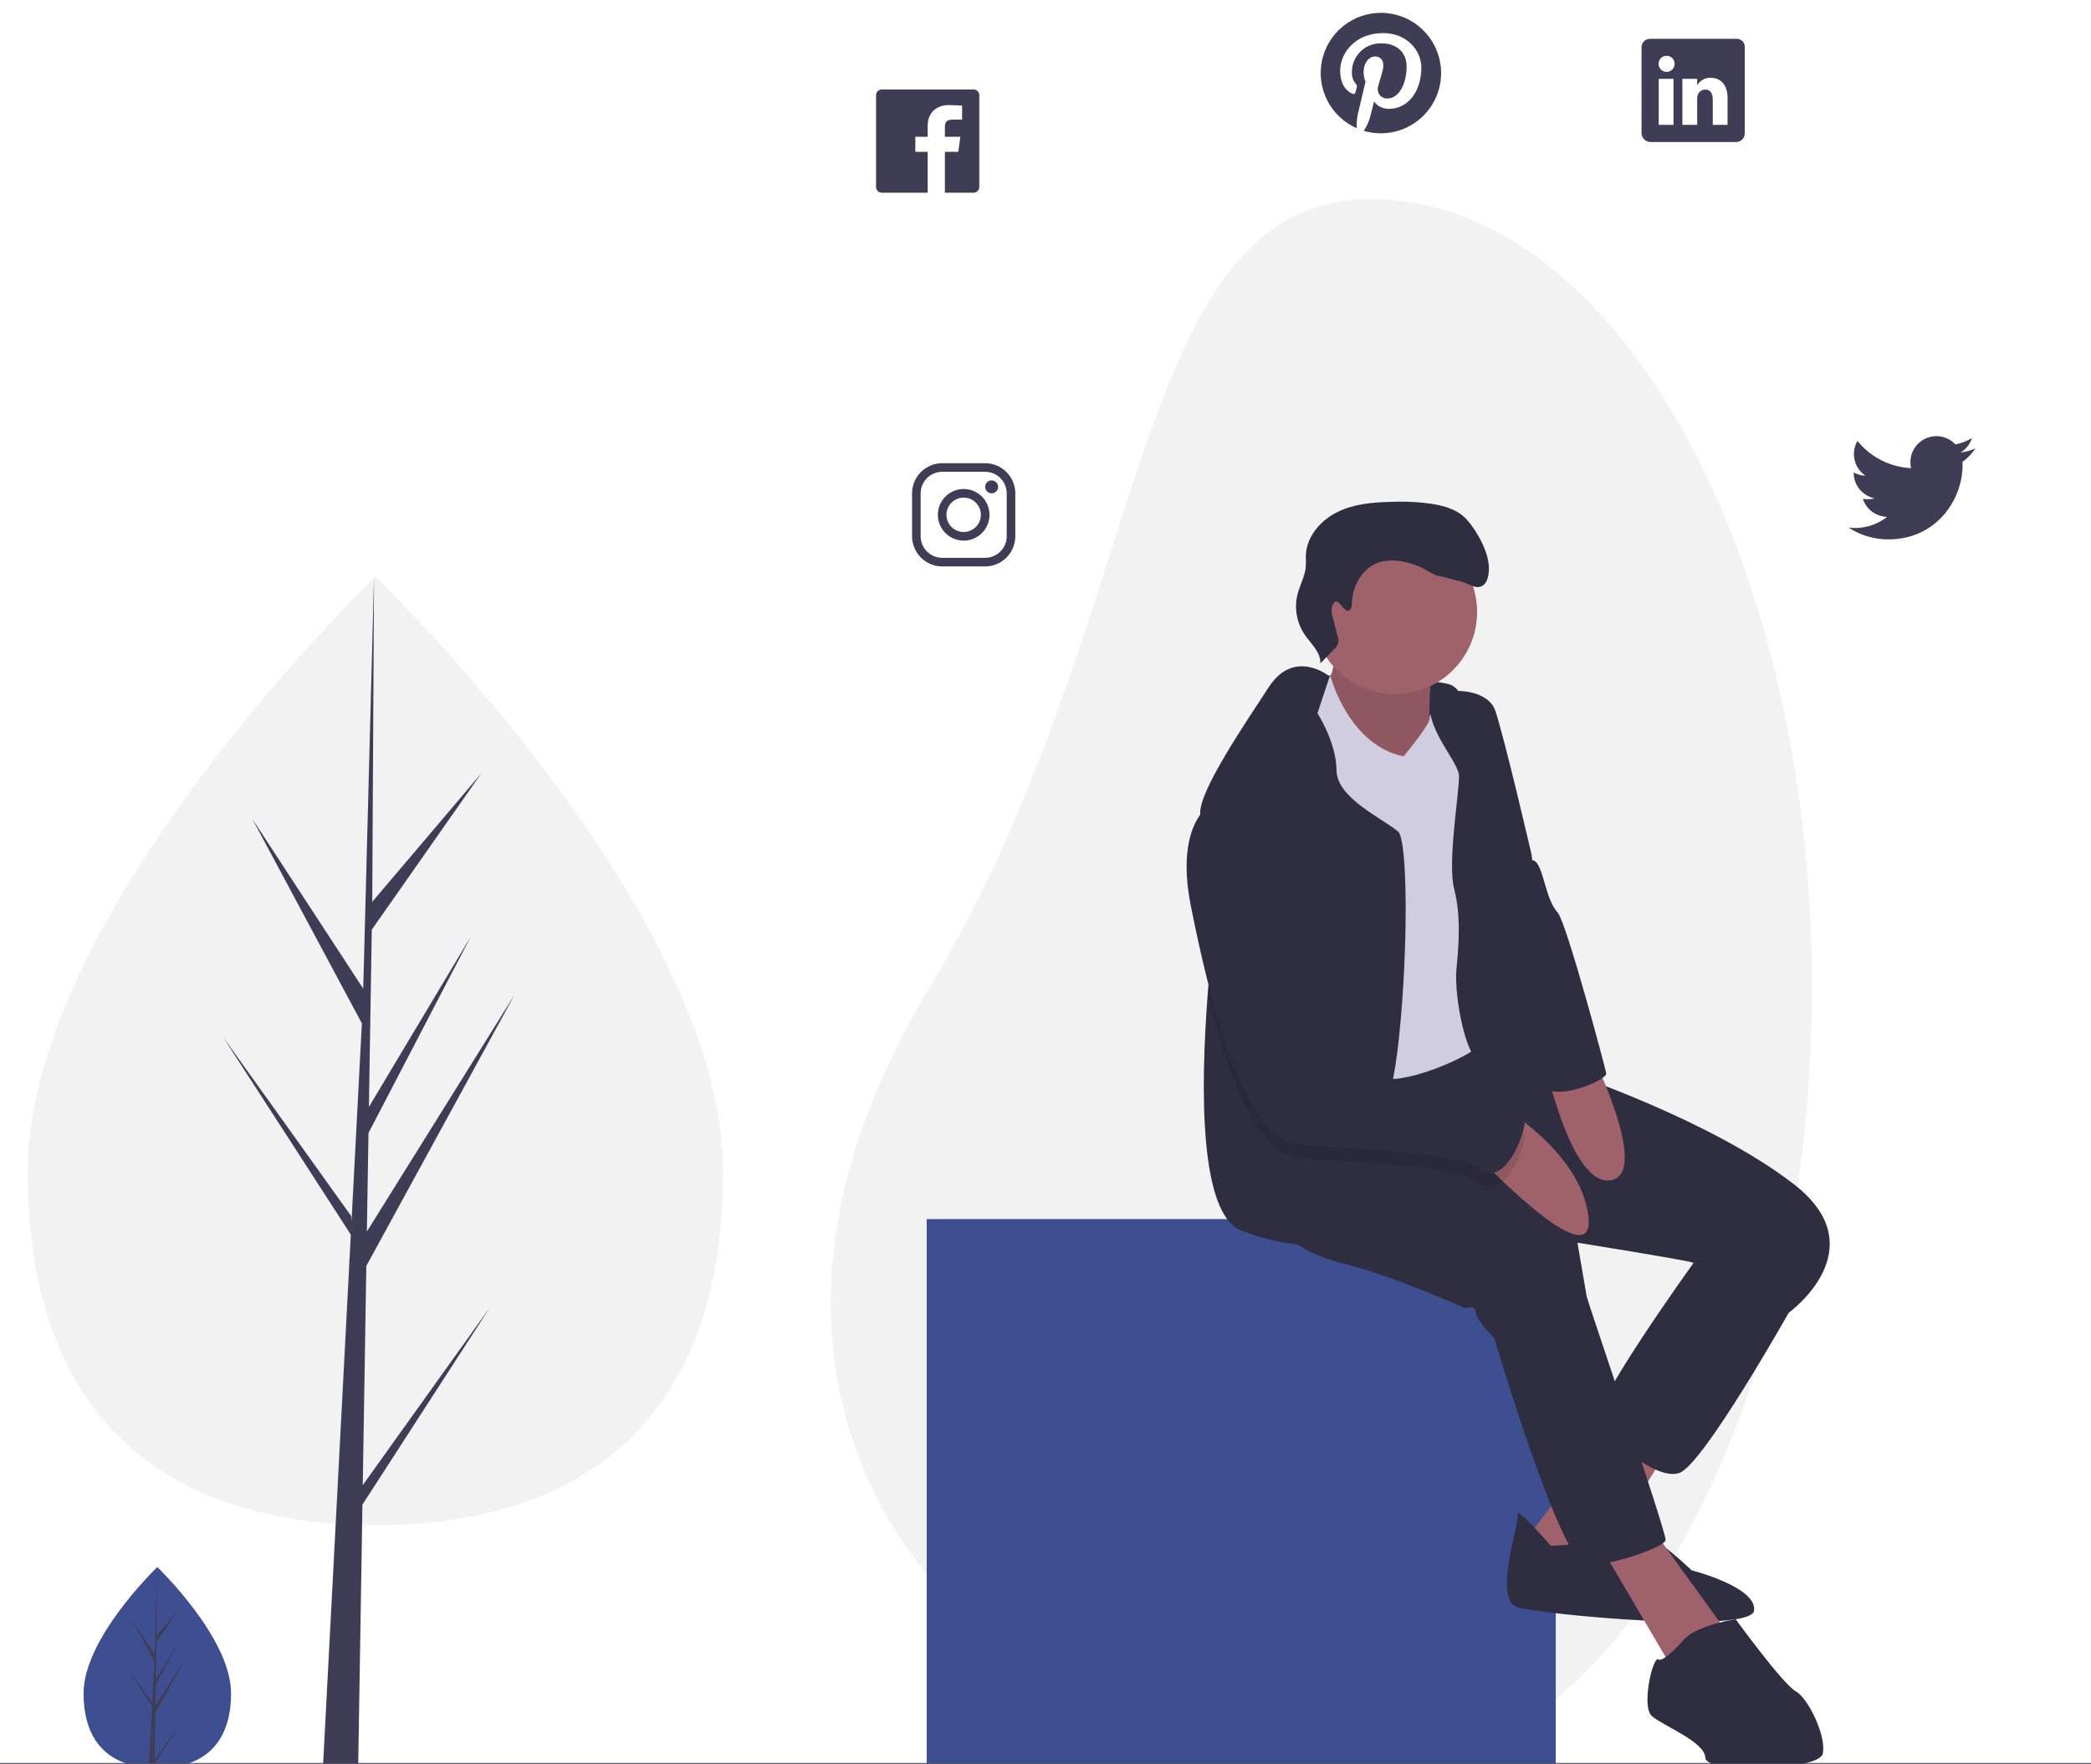 <svg width="652" height="550" viewBox="0 0 652 550" fill="none" xmlns="http://www.w3.org/2000/svg">
<g clip-path="url(#clip0)" filter="url(#filter0_i)">
<path d="M72.044 523.958C72.044 541.274 61.751 547.32 49.053 547.32C48.758 547.32 48.465 547.317 48.171 547.31C47.583 547.297 47 547.269 46.425 547.23C34.964 546.419 26.061 540.062 26.061 523.958C26.061 507.292 47.358 486.263 48.957 484.707L48.96 484.704C49.022 484.643 49.053 484.614 49.053 484.614C49.053 484.614 72.044 506.642 72.044 523.958Z" fill="#3D4F91"/>
<path d="M48.216 544.671L56.625 532.921L48.195 545.961L48.172 547.31C47.584 547.297 47.001 547.269 46.426 547.23L47.332 529.906L47.325 529.771L47.34 529.746L47.426 528.11L38.975 515.037L47.453 526.883L47.472 527.23L48.157 514.141L40.922 500.633L48.245 511.844L48.958 484.706L48.961 484.614V484.704L48.842 506.103L56.045 497.619L48.813 507.946L48.622 519.666L55.348 508.418L48.594 521.39L48.488 527.905L58.252 512.251L48.451 530.179L48.216 544.671Z" fill="#3F3D56"/>
<path d="M564.969 303.942C564.969 439.717 503.322 546.828 427.405 549.785C328.403 553.641 199.013 454.927 289.841 303.942C359.831 187.596 351.431 58.099 427.405 58.099C503.38 58.099 564.969 168.167 564.969 303.942Z" fill="#F2F2F2"/>
<path d="M485.102 376.123H288.957V546.46H485.102V376.123Z" fill="#3D4F91"/>
<path d="M0 546.46H652" stroke="#3F3D56" stroke-width="1.541" stroke-miterlimit="10"/>
<path d="M430.585 5.87972e-06C426.273 0 422.093 1.485 418.746 4.203C415.399 6.922 413.09 10.71 412.206 14.93C411.322 19.15 411.917 23.546 413.891 27.38C415.866 31.213 419.099 34.25 423.049 35.981C422.97 34.536 423.08 33.088 423.375 31.672C423.736 30.146 425.79 21.436 425.79 21.436C425.38 20.501 425.174 19.489 425.186 18.468C425.186 15.685 426.796 13.606 428.808 13.606C430.518 13.606 431.339 14.889 431.339 16.423C431.339 18.141 430.241 20.706 429.68 23.087C429.568 23.528 429.561 23.989 429.66 24.434C429.759 24.878 429.961 25.292 430.25 25.644C430.539 25.996 430.906 26.274 431.323 26.458C431.739 26.641 432.193 26.724 432.647 26.7C436.202 26.7 438.599 22.132 438.599 16.716C438.599 12.6 435.824 9.523 430.786 9.523C429.58 9.476 428.378 9.674 427.251 10.106C426.124 10.538 425.097 11.195 424.232 12.037C423.367 12.878 422.683 13.886 422.22 15.001C421.757 16.115 421.525 17.312 421.54 18.518C421.484 19.856 421.926 21.168 422.78 22.199C422.93 22.322 423.037 22.491 423.085 22.679C423.133 22.867 423.121 23.066 423.049 23.247C422.956 23.59 422.755 24.42 422.663 24.756C422.647 24.857 422.607 24.953 422.546 25.036C422.486 25.119 422.406 25.186 422.314 25.232C422.222 25.278 422.121 25.301 422.018 25.3C421.916 25.299 421.815 25.273 421.724 25.225C419.1 24.152 417.876 21.285 417.876 18.049C417.876 12.717 422.378 6.321 431.298 6.321C438.465 6.321 443.185 11.51 443.185 17.076C443.185 24.445 439.086 29.945 433.05 29.945C431.021 29.945 429.118 28.846 428.464 27.606C428.464 27.606 427.374 31.932 427.14 32.77C426.706 34.194 426.071 35.549 425.253 36.794C427.836 37.557 430.553 37.755 433.219 37.376C435.885 36.996 438.439 36.048 440.706 34.595C442.974 33.142 444.902 31.219 446.361 28.955C447.82 26.691 448.775 24.14 449.161 21.475C449.547 18.81 449.356 16.093 448.599 13.508C447.843 10.923 446.54 8.531 444.778 6.494C443.016 4.458 440.837 2.824 438.388 1.703C435.939 0.582 433.278 0.002 430.585 0L430.585 5.87972e-06Z" fill="#3F3D56"/>
<path d="M615.974 135.809C614.492 136.465 612.922 136.897 611.313 137.092C613.009 136.077 614.279 134.48 614.884 132.599C613.292 133.547 611.548 134.213 609.729 134.569C608.617 133.379 607.172 132.551 605.583 132.193C603.993 131.835 602.333 131.964 600.819 132.563C599.304 133.162 598.004 134.203 597.089 135.55C596.174 136.898 595.685 138.489 595.687 140.118C595.684 140.742 595.754 141.364 595.897 141.971C592.667 141.811 589.508 140.972 586.625 139.509C583.742 138.046 581.199 135.991 579.164 133.479C578.125 135.269 577.808 137.387 578.277 139.402C578.746 141.418 579.965 143.179 581.687 144.327C580.393 144.295 579.127 143.946 577.998 143.312V143.413C577.998 145.288 578.647 147.106 579.834 148.558C581.021 150.009 582.674 151.005 584.512 151.377C583.815 151.566 583.097 151.662 582.375 151.662C581.862 151.663 581.351 151.612 580.849 151.511C581.367 153.125 582.377 154.537 583.738 155.548C585.098 156.56 586.741 157.121 588.436 157.153C585.56 159.413 582.008 160.638 578.351 160.632C577.703 160.631 577.057 160.592 576.414 160.515C580.11 162.92 584.428 164.196 588.838 164.186C603.785 164.186 611.95 151.804 611.95 141.066C611.95 140.714 611.942 140.361 611.925 140.018C613.514 138.866 614.885 137.441 615.974 135.809Z" fill="#3F3D56"/>
<path d="M303.582 23.903H274.945C274.474 23.904 274.022 24.091 273.689 24.424C273.356 24.757 273.168 25.209 273.168 25.681V54.318C273.168 54.789 273.356 55.241 273.689 55.574C274.022 55.907 274.474 56.094 274.945 56.095H289.264V43.352H285.416V38.658H289.264V35.187C289.264 31.029 292.148 28.766 295.861 28.766C297.639 28.766 299.55 28.9 299.994 28.958V33.301H297.035C295.015 33.301 294.629 34.257 294.629 35.665V38.658H299.441L298.812 43.352H294.629V56.095H303.582C304.054 56.094 304.505 55.907 304.839 55.574C305.172 55.241 305.359 54.789 305.359 54.318V25.681C305.359 25.209 305.172 24.757 304.839 24.424C304.505 24.091 304.053 23.904 303.582 23.903Z" fill="#3F3D56"/>
<path d="M307.195 143.107C308.972 143.112 310.675 143.82 311.931 145.077C313.188 146.334 313.896 148.036 313.901 149.814V163.227C313.896 165.004 313.188 166.707 311.931 167.963C310.675 169.22 308.972 169.928 307.195 169.933H293.782C292.005 169.928 290.302 169.22 289.045 167.963C287.789 166.707 287.08 165.004 287.075 163.227V149.814C287.08 148.036 287.789 146.334 289.045 145.077C290.302 143.82 292.005 143.112 293.782 143.107H307.195ZM307.195 140.424H293.782C291.294 140.432 288.91 141.423 287.151 143.182C285.391 144.942 284.4 147.326 284.393 149.814V163.227C284.4 165.715 285.391 168.098 287.151 169.858C288.91 171.617 291.294 172.608 293.782 172.616H307.195C309.683 172.608 312.067 171.617 313.826 169.858C315.585 168.098 316.577 165.715 316.584 163.227V149.814C316.577 147.326 315.585 144.942 313.826 143.182C312.067 141.423 309.683 140.432 307.195 140.424Z" fill="#3F3D56"/>
<path d="M309.206 149.814C308.808 149.814 308.419 149.696 308.088 149.474C307.757 149.253 307.499 148.939 307.347 148.572C307.195 148.204 307.155 147.799 307.233 147.409C307.31 147.019 307.502 146.66 307.783 146.379C308.065 146.098 308.423 145.906 308.813 145.828C309.204 145.751 309.608 145.79 309.976 145.943C310.343 146.095 310.658 146.353 310.879 146.684C311.1 147.015 311.218 147.404 311.218 147.802C311.218 148.066 311.167 148.328 311.066 148.572C310.965 148.817 310.817 149.039 310.63 149.226C310.443 149.413 310.221 149.561 309.977 149.662C309.732 149.763 309.47 149.814 309.206 149.814ZM300.487 151.155C301.548 151.155 302.586 151.47 303.468 152.059C304.35 152.649 305.038 153.487 305.444 154.467C305.85 155.447 305.957 156.526 305.75 157.567C305.542 158.608 305.031 159.564 304.281 160.314C303.531 161.064 302.575 161.575 301.534 161.782C300.493 161.989 299.415 161.883 298.434 161.477C297.454 161.071 296.616 160.383 296.026 159.501C295.437 158.619 295.122 157.581 295.122 156.52C295.123 155.098 295.689 153.734 296.695 152.728C297.701 151.722 299.065 151.156 300.487 151.155ZM300.487 148.472C298.896 148.472 297.34 148.944 296.016 149.829C294.693 150.713 293.661 151.97 293.052 153.44C292.443 154.911 292.284 156.529 292.594 158.09C292.905 159.651 293.671 161.085 294.797 162.211C295.922 163.336 297.356 164.103 298.917 164.413C300.478 164.724 302.097 164.564 303.567 163.955C305.038 163.346 306.295 162.315 307.179 160.991C308.063 159.668 308.535 158.112 308.535 156.52C308.535 154.386 307.687 152.339 306.177 150.83C304.668 149.321 302.622 148.473 300.487 148.472Z" fill="#3F3D56"/>
<path d="M541.457 8.102H514.597C514.252 8.085 513.907 8.137 513.582 8.254C513.256 8.371 512.957 8.551 512.702 8.784C512.446 9.017 512.239 9.298 512.093 9.611C511.946 9.924 511.863 10.263 511.848 10.608V37.527C511.866 38.251 512.162 38.94 512.673 39.453C513.185 39.967 513.873 40.264 514.597 40.285H541.449C542.155 40.257 542.823 39.952 543.306 39.436C543.789 38.919 544.05 38.234 544.031 37.527V10.608C544.036 10.272 543.973 9.938 543.845 9.627C543.717 9.316 543.526 9.034 543.285 8.799C543.044 8.565 542.758 8.382 542.443 8.262C542.129 8.142 541.793 8.087 541.457 8.102ZM521.824 34.928H517.213V20.593H521.824V34.928ZM519.678 18.413H519.644C518.981 18.409 518.346 18.141 517.879 17.67C517.413 17.198 517.152 16.561 517.154 15.898C517.156 15.235 517.421 14.599 517.891 14.131C518.361 13.662 518.997 13.399 519.661 13.399C520.324 13.399 520.961 13.662 521.43 14.131C521.9 14.599 522.165 15.235 522.168 15.898C522.17 16.561 521.909 17.198 521.442 17.67C520.976 18.141 520.341 18.409 519.678 18.413ZM538.674 34.928H534.063V27.09C534.063 25.212 533.392 23.929 531.724 23.929C531.203 23.933 530.695 24.099 530.272 24.404C529.848 24.709 529.53 25.138 529.36 25.631C529.237 25.995 529.183 26.379 529.201 26.763V34.928H524.59V20.593H529.201V22.588C529.621 21.862 530.228 21.262 530.96 20.852C531.692 20.442 532.52 20.236 533.359 20.257C536.385 20.257 538.674 22.253 538.674 26.553V34.928Z" fill="#3F3D56"/>
<path d="M414.189 206.63C414.189 206.63 446.824 207.517 452.213 209.478C457.603 211.439 460.013 225.462 460.013 225.462L434.675 233.426L415.722 232.352L401.459 233.36L409.423 212.502L414.189 206.63Z" fill="#2F2E41"/>
<path d="M415.598 195.922C415.598 195.922 417.745 204.215 412.979 210.086C408.214 215.958 433.465 236.882 433.465 236.882L446.787 234.593C446.787 234.593 443.851 209.111 447.794 202.659C451.738 196.206 415.598 195.922 415.598 195.922Z" fill="#9F616A"/>
<path opacity="0.1" d="M415.598 195.922C415.598 195.922 417.745 204.215 412.979 210.086C408.214 215.958 433.465 236.882 433.465 236.882L446.787 234.593C446.787 234.593 443.851 209.111 447.794 202.659C451.738 196.206 415.598 195.922 415.598 195.922Z" fill="black"/>
<path d="M504.194 438.389L474.803 477.367L494.861 489.078L522.468 443.91L504.194 438.389Z" fill="#9F616A"/>
<path d="M483.578 478.024C483.578 478.024 472.754 465.447 473.236 468.252C473.718 471.056 465.535 494.84 473.149 497.14C480.762 499.441 546.054 505.543 546.952 498.17C547.851 490.797 527.474 485.637 527.474 485.637C527.474 485.637 515.369 474.003 512.685 475.186C510.001 476.369 483.578 478.024 483.578 478.024Z" fill="#2F2E41"/>
<path d="M497.598 475.613L521.074 515.61L538.8 505.346L515.126 472.601L497.598 475.613Z" fill="#9F616A"/>
<path d="M534.662 380.458L527.694 390.318C527.694 390.318 494.479 436.449 498.006 440.174C501.534 443.899 516.225 457.976 523.696 455.248C531.167 452.52 557.711 405.37 557.711 405.37L550.787 377.687L534.662 380.458Z" fill="#2F2E41"/>
<path d="M391.575 371.125C391.575 371.125 399.014 385.005 417.867 389.705C436.721 394.404 456.418 404.012 457.119 403.891C457.82 403.771 459.803 402.708 460.285 405.513C460.767 408.317 465.938 413.203 465.938 413.203C465.938 413.203 486.764 483.972 494.717 484.049C502.67 484.126 519.015 478.429 519.355 476.205C519.694 473.981 495.002 401.711 494.761 400.309L491.868 383.482C491.868 383.482 524.525 388.696 527.571 389.617C530.616 390.537 557.708 405.37 557.708 405.37C557.708 405.37 585.326 385.465 559.494 365.362C533.662 345.26 489.261 330.514 489.261 330.514L473.332 326.034L459.45 325.205L457.406 317.367L424.528 319.264L390.217 333.823L391.575 371.125Z" fill="#2F2E41"/>
<path d="M434.968 212.428C449.112 212.428 460.578 200.962 460.578 186.818C460.578 172.674 449.112 161.208 434.968 161.208C420.824 161.208 409.357 172.674 409.357 186.818C409.357 200.962 420.824 212.428 434.968 212.428Z" fill="#9F616A"/>
<path d="M411.798 207.402L414.878 206.873C414.878 206.873 420.442 228.294 437.652 231.832C437.652 231.832 446.144 221.659 445.781 219.942C445.419 218.226 452.507 209.067 456.275 214.194C460.044 219.321 455.355 309.634 458.521 311.256C461.687 312.877 468.479 314.597 463.013 320.589C457.546 326.582 435.834 334.645 431.024 331.862C426.215 329.08 416.388 305.504 412.138 297.573C407.887 289.642 401.084 262.66 401.084 262.66C401.084 262.66 392.397 233.114 397.743 226.42C403.089 219.727 411.798 207.402 411.798 207.402Z" fill="#D0CDE1"/>
<path d="M436.311 318.587C435.738 324.878 434.758 331.125 433.377 337.29C432.121 342.305 430.659 345.333 428.99 345.204C424.731 344.886 422.796 351.132 421.798 358.332C420.731 365.972 420.731 374.686 420.146 377.766C419.372 381.835 414.416 384.941 404.515 384.029C398.617 383.358 392.83 381.939 387.292 379.805C373.923 374.944 374.318 335.526 376.555 306.276C377.923 288.348 379.979 274.231 379.979 274.231C379.979 274.231 375.919 262.118 374.62 253.816C374.361 252.301 374.231 250.767 374.232 249.231C374.43 241.979 387.67 222.381 395.671 210.174C403.68 197.966 414.606 206.922 414.606 206.922L410.803 218.398C410.803 218.398 416.696 227.491 416.739 236.146C416.782 244.8 430.848 251.046 435.898 255.236C439.072 257.868 438.995 293.011 436.311 318.587Z" fill="#2F2E41"/>
<path d="M447.429 211.023C447.429 211.023 448.352 212.114 452.578 211.582C457.646 210.943 464.615 212.697 466.234 217.536C469.203 226.409 477.572 262.506 477.572 262.506C477.572 262.506 481.056 303.773 482.623 312.888C484.189 322.003 483.411 330.076 484.956 334.864C486.501 339.651 469.707 325.935 463.517 327.721C457.328 329.507 453.351 306.37 454.129 298.296C454.906 290.222 455.564 281.447 453.417 273.154C451.269 264.861 455.076 242.913 454.934 237.885C454.791 232.856 441.286 220.183 447.429 211.023Z" fill="#2F2E41"/>
<path d="M465.552 339.282C465.552 339.282 492.668 354.075 495.263 375.131C497.859 396.187 458.994 354.744 458.994 354.744L465.552 339.282Z" fill="#9F616A"/>
<path d="M481.031 324.35C481.031 324.35 489.34 366.232 502.284 364.007C515.228 361.782 495.054 321.94 495.054 321.94L481.031 324.35Z" fill="#9F616A"/>
<path d="M525.358 506.934C525.358 506.934 518.731 514.57 517.087 513.408C515.444 512.247 511.665 528.055 515.072 531.079C518.479 534.102 531.603 539.065 531.745 544.093C531.888 549.122 567.086 548.125 568.346 542.855C569.606 537.586 563.931 525.568 559.943 523.366C555.956 521.164 541.211 500.898 541.211 500.898C541.211 500.898 529.664 502.585 525.358 506.934Z" fill="#2F2E41"/>
<path opacity="0.1" d="M461.231 364.896C454.942 360.457 437.384 359.356 421.795 358.332C414.956 357.893 408.495 357.463 403.531 356.767C398.748 356.104 394.447 351.734 390.627 345.221C384.837 335.354 380.157 320.557 376.553 306.276C377.921 288.348 379.977 274.231 379.977 274.231C379.977 274.231 375.916 262.118 374.617 253.816C375.533 252.542 376.712 251.479 378.076 250.702C394.61 243.604 410.396 313.451 412.401 324.411C412.435 324.592 412.461 324.764 412.487 324.91C413.459 330.554 423.963 335.38 433.375 337.29C439.173 338.468 444.567 338.546 447.053 337.014C453.583 333.005 473.662 349.05 475.185 349.506C476.707 349.97 470.264 371.288 461.231 364.896Z" fill="black"/>
<path d="M378.08 246.402C378.08 246.402 366.063 252.077 371.343 278.599C376.623 305.121 387.261 350.212 403.529 352.469C419.797 354.725 452.191 354.21 461.229 360.597C470.267 366.984 476.708 345.665 475.186 345.205C473.663 344.745 453.582 328.707 447.053 332.717C440.524 336.726 414.057 329.726 412.49 320.611C410.923 311.497 394.885 239.183 378.08 246.402Z" fill="#2F2E41"/>
<path d="M464.68 233.683L477.887 264.33C477.887 264.33 479.217 263.667 480.762 268.454C482.306 273.242 483.029 277.449 485.735 280.593C488.441 283.737 500.481 328.586 500.842 330.69C501.204 332.793 484.214 340.044 480.417 334.2C476.621 328.356 464.68 233.683 464.68 233.683Z" fill="#2F2E41"/>
<path d="M420.397 186.461C421.378 186.199 421.522 184.896 421.555 183.881C421.731 178.444 425.006 172.864 430.21 171.281C432.208 170.734 434.299 170.619 436.344 170.944C439.263 171.333 442.082 172.273 444.65 173.715C446.006 174.477 447.336 175.395 448.873 175.628C449.889 175.781 454.286 177.06 455.297 177.24C457.52 177.635 459.586 179.624 461.719 178.884C463.76 178.176 464.212 175.534 464.262 173.374C464.374 168.453 460.639 161.643 457.349 157.983C454.852 155.205 451.093 153.923 447.418 153.256C443.125 152.567 438.775 152.302 434.43 152.466C428.549 152.571 422.505 153.025 417.202 155.57C411.899 158.114 407.444 163.179 407.19 169.055C407.137 170.279 407.263 171.509 407.16 172.73C406.909 175.708 405.328 178.398 404.586 181.294C404.055 183.418 403.976 185.631 404.353 187.788C404.73 189.945 405.555 191.999 406.774 193.818C408.742 196.714 411.836 199.334 411.722 202.833L415.99 198.412C416.627 197.926 417.078 197.235 417.268 196.456C417.457 195.677 417.374 194.856 417.032 194.131L415.521 188.239C415.133 187.187 415.087 186.039 415.39 184.96C417.01 180.959 418.76 186.898 420.397 186.461Z" fill="#2F2E41"/>
<path d="M225.482 361.392C225.482 443.043 176.942 471.553 117.064 471.553C57.187 471.553 8.646 443.043 8.646 361.392C8.646 279.741 117.064 175.867 117.064 175.867C117.064 175.867 225.482 279.741 225.482 361.392Z" fill="#F2F2F2"/>
<path d="M113.114 459.062L114.225 390.728L160.435 306.188L114.399 380.008L114.897 349.282L146.746 288.119L115.03 341.151L115.928 285.889L150.031 237.195L116.069 277.199L116.63 175.868L113.105 310.012L113.394 304.478L78.721 251.405L112.838 315.101L109.608 376.82L109.511 375.182L69.539 319.33L109.39 380.968L108.986 388.687L108.914 388.803L108.947 389.437L100.75 546.022H111.701L113.015 465.142L152.769 403.655L113.114 459.062Z" fill="#3F3D56"/>
</g>
<defs>
<filter id="filter0_i" x="0" y="0" width="652" height="553.894" filterUnits="userSpaceOnUse" color-interpolation-filters="sRGB">
<feFlood flood-opacity="0" result="BackgroundImageFix"/>
<feBlend mode="normal" in="SourceGraphic" in2="BackgroundImageFix" result="shape"/>
<feColorMatrix in="SourceAlpha" type="matrix" values="0 0 0 0 0 0 0 0 0 0 0 0 0 0 0 0 0 0 127 0" result="hardAlpha"/>
<feOffset dy="4"/>
<feGaussianBlur stdDeviation="2"/>
<feComposite in2="hardAlpha" operator="arithmetic" k2="-1" k3="1"/>
<feColorMatrix type="matrix" values="0 0 0 0 0.231 0 0 0 0 0.247 0 0 0 0 0.298 0 0 0 0.25 0"/>
<feBlend mode="normal" in2="shape" result="effect1_innerShadow"/>
</filter>
<clipPath id="clip0">
<rect width="652" height="549.894" fill="white"/>
</clipPath>
</defs>
</svg>
